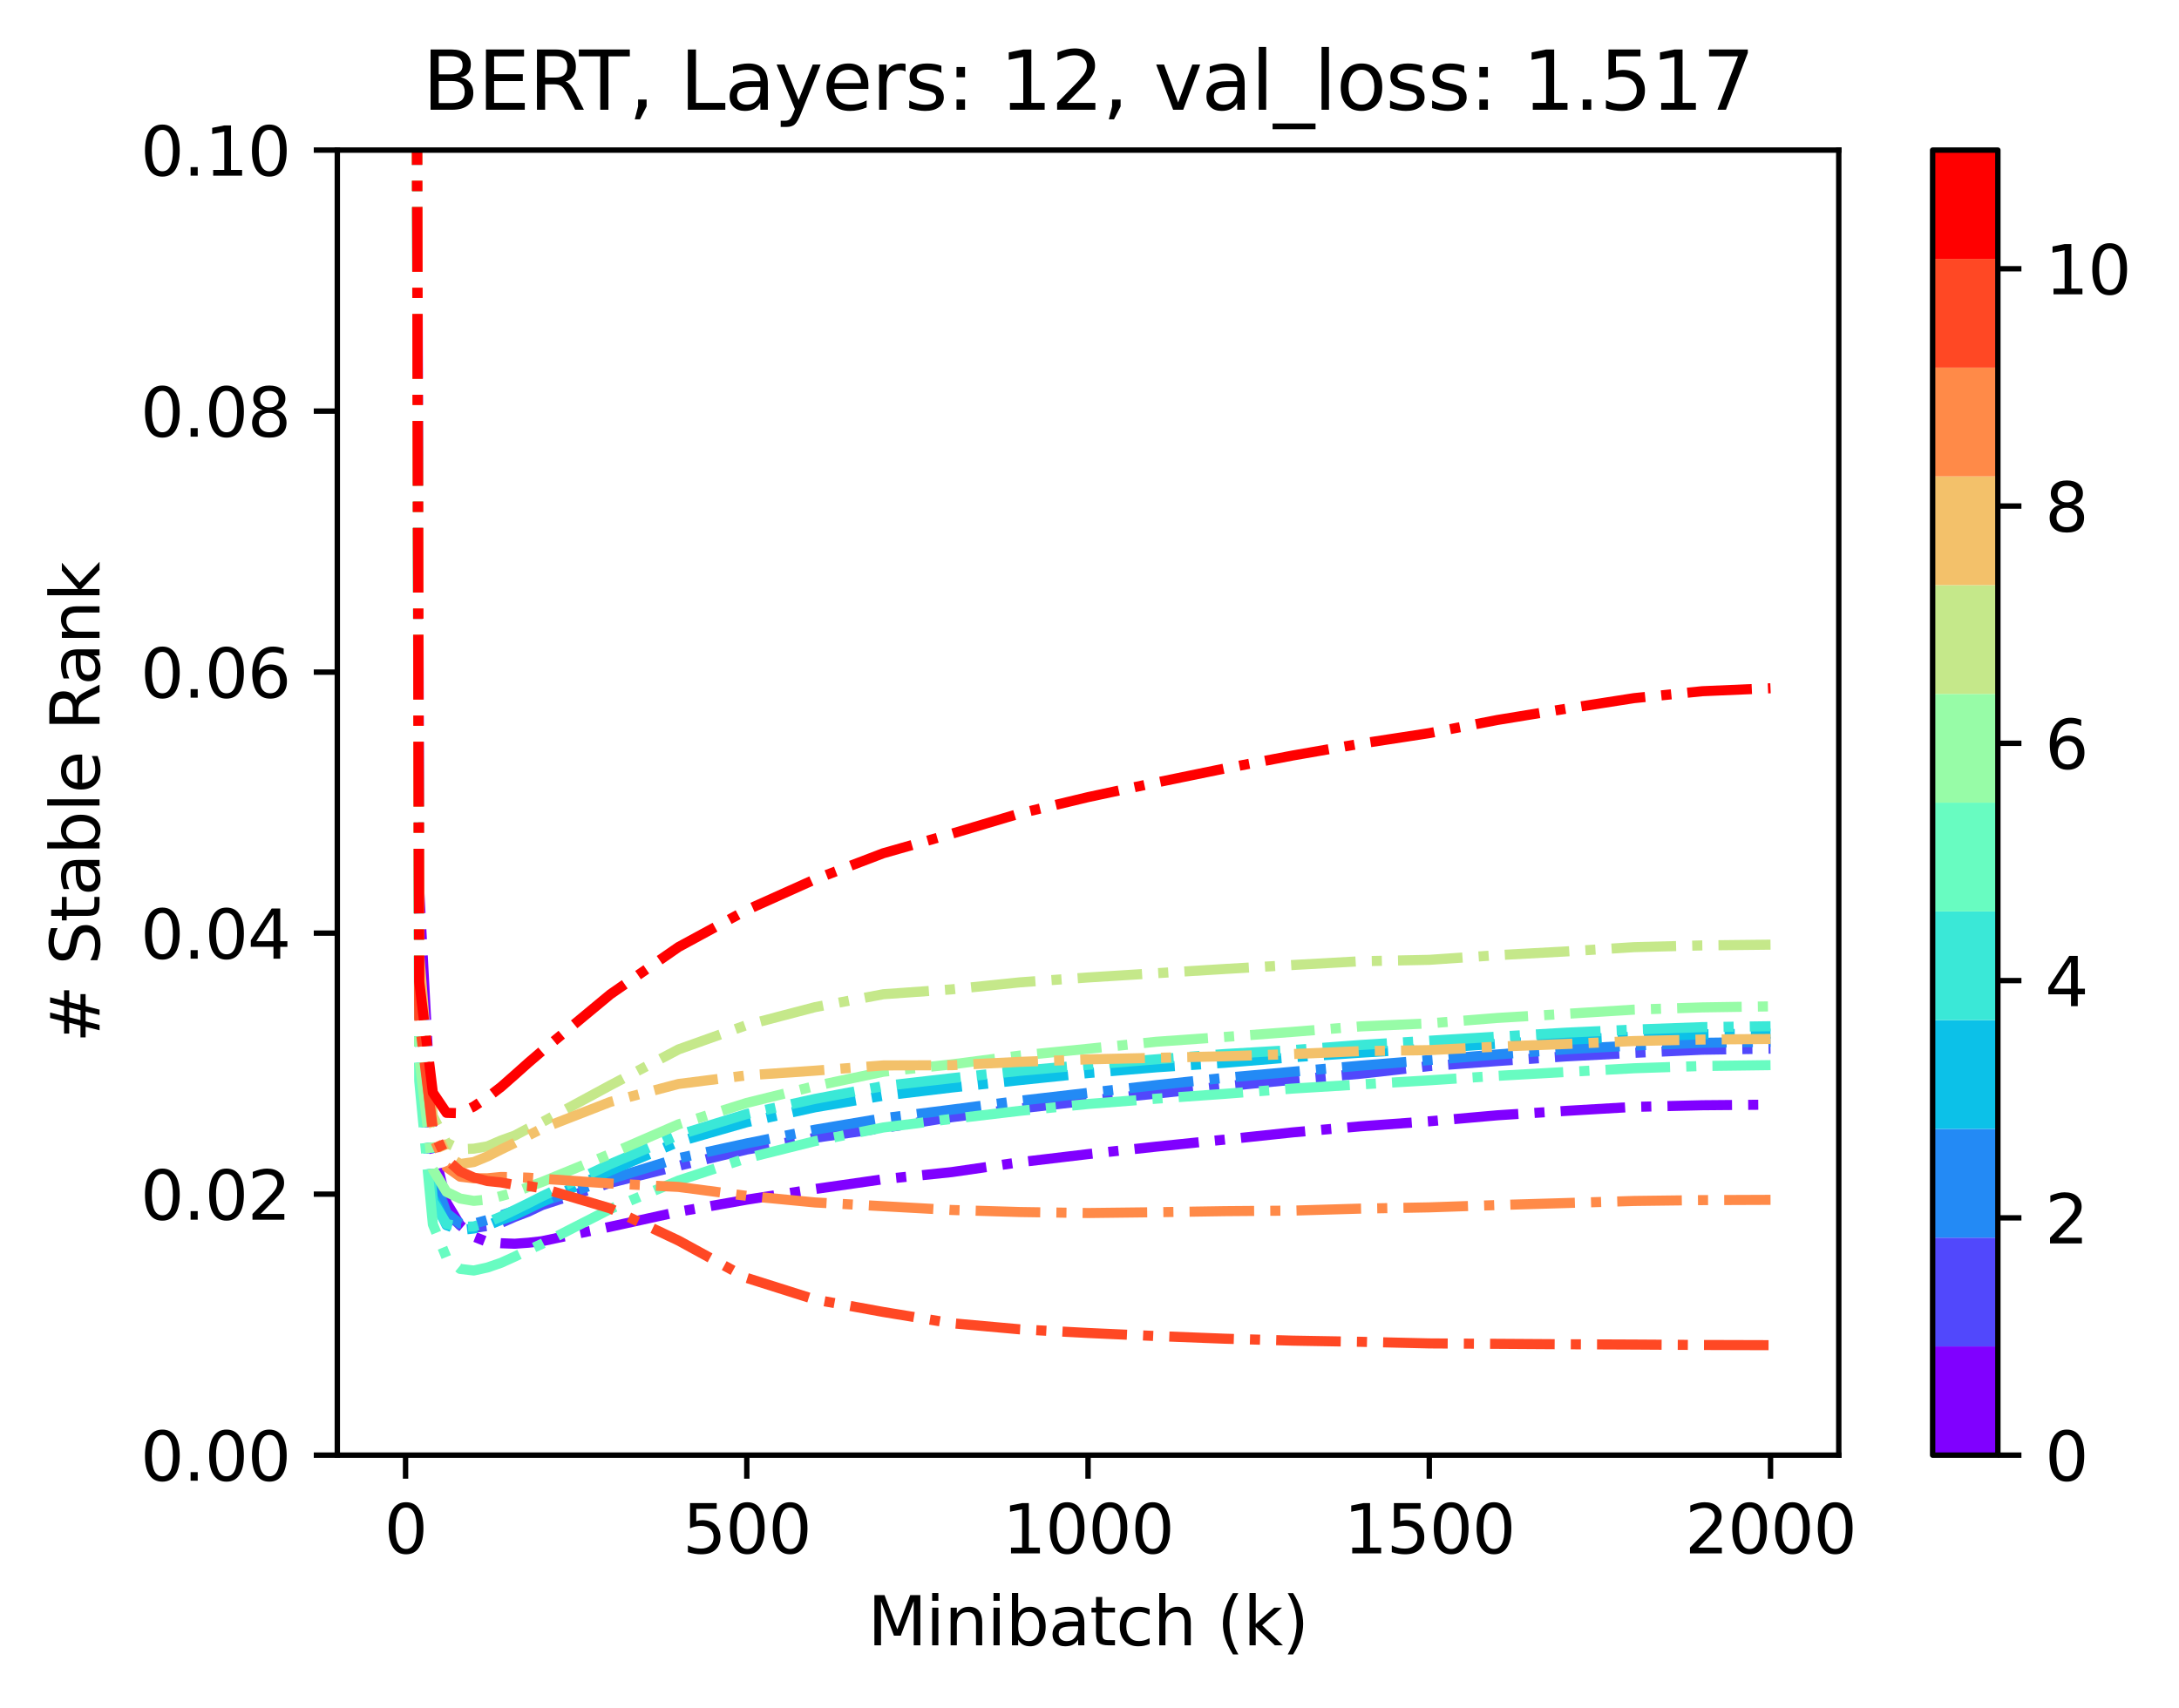 <?xml version="1.0" encoding="utf-8" standalone="no"?>
<!DOCTYPE svg PUBLIC "-//W3C//DTD SVG 1.1//EN"
  "http://www.w3.org/Graphics/SVG/1.1/DTD/svg11.dtd">
<svg height="253.914pt" version="1.1" viewBox="0 0 323.921 253.914" width="323.921pt" xmlns="http://www.w3.org/2000/svg" xmlns:xlink="http://www.w3.org/1999/xlink">
 <defs>
  <style type="text/css">*{stroke-linecap:butt;stroke-linejoin:round;}</style>
 </defs>
 <g id="figure_1">
  <g id="patch_1">
   <path d="M 0 253.914 
L 323.921 253.914 
L 323.921 0 
L 0 0 
z
" style="fill:#ffffff;"/>
  </g>
  <g id="axes_1">
   <g id="patch_2">
    <path d="M 50.144 216.358 
L 273.344 216.358 
L 273.344 22.318 
L 50.144 22.318 
z
" style="fill:#ffffff;"/>
   </g>
   <g id="matplotlib.axis_1">
    <g id="xtick_1">
     <g id="line2d_1">
      <defs>
       <path d="M 0 0 
L 0 3.5 
" id="mcfc3f56420" style="stroke:#000000;stroke-width:0.8;"/>
      </defs>
      <g>
       <use style="stroke:#000000;stroke-width:0.8;" x="60.289" xlink:href="#mcfc3f56420" y="216.358"/>
      </g>
     </g>
     <g id="text_1">
      <!-- 0 -->
      <g transform="translate(57.108 230.957)scale(0.1 -0.1)">
       <defs>
        <path d="M 2034 4250 
Q 1547 4250 1301 3770 
Q 1056 3291 1056 2328 
Q 1056 1369 1301 889 
Q 1547 409 2034 409 
Q 2525 409 2770 889 
Q 3016 1369 3016 2328 
Q 3016 3291 2770 3770 
Q 2525 4250 2034 4250 
z
M 2034 4750 
Q 2819 4750 3233 4129 
Q 3647 3509 3647 2328 
Q 3647 1150 3233 529 
Q 2819 -91 2034 -91 
Q 1250 -91 836 529 
Q 422 1150 422 2328 
Q 422 3509 836 4129 
Q 1250 4750 2034 4750 
z
" id="DejaVuSans-30" transform="scale(0.016)"/>
       </defs>
       <use xlink:href="#DejaVuSans-30"/>
      </g>
     </g>
    </g>
    <g id="xtick_2">
     <g id="line2d_2">
      <g>
       <use style="stroke:#000000;stroke-width:0.8;" x="111.016" xlink:href="#mcfc3f56420" y="216.358"/>
      </g>
     </g>
     <g id="text_2">
      <!-- 500 -->
      <g transform="translate(101.473 230.957)scale(0.1 -0.1)">
       <defs>
        <path d="M 691 4666 
L 3169 4666 
L 3169 4134 
L 1269 4134 
L 1269 2991 
Q 1406 3038 1543 3061 
Q 1681 3084 1819 3084 
Q 2600 3084 3056 2656 
Q 3513 2228 3513 1497 
Q 3513 744 3044 326 
Q 2575 -91 1722 -91 
Q 1428 -91 1123 -41 
Q 819 9 494 109 
L 494 744 
Q 775 591 1075 516 
Q 1375 441 1709 441 
Q 2250 441 2565 725 
Q 2881 1009 2881 1497 
Q 2881 1984 2565 2268 
Q 2250 2553 1709 2553 
Q 1456 2553 1204 2497 
Q 953 2441 691 2322 
L 691 4666 
z
" id="DejaVuSans-35" transform="scale(0.016)"/>
       </defs>
       <use xlink:href="#DejaVuSans-35"/>
       <use x="63.623" xlink:href="#DejaVuSans-30"/>
       <use x="127.246" xlink:href="#DejaVuSans-30"/>
      </g>
     </g>
    </g>
    <g id="xtick_3">
     <g id="line2d_3">
      <g>
       <use style="stroke:#000000;stroke-width:0.8;" x="161.744" xlink:href="#mcfc3f56420" y="216.358"/>
      </g>
     </g>
     <g id="text_3">
      <!-- 1000 -->
      <g transform="translate(149.019 230.957)scale(0.1 -0.1)">
       <defs>
        <path d="M 794 531 
L 1825 531 
L 1825 4091 
L 703 3866 
L 703 4441 
L 1819 4666 
L 2450 4666 
L 2450 531 
L 3481 531 
L 3481 0 
L 794 0 
L 794 531 
z
" id="DejaVuSans-31" transform="scale(0.016)"/>
       </defs>
       <use xlink:href="#DejaVuSans-31"/>
       <use x="63.623" xlink:href="#DejaVuSans-30"/>
       <use x="127.246" xlink:href="#DejaVuSans-30"/>
       <use x="190.869" xlink:href="#DejaVuSans-30"/>
      </g>
     </g>
    </g>
    <g id="xtick_4">
     <g id="line2d_4">
      <g>
       <use style="stroke:#000000;stroke-width:0.8;" x="212.471" xlink:href="#mcfc3f56420" y="216.358"/>
      </g>
     </g>
     <g id="text_4">
      <!-- 1500 -->
      <g transform="translate(199.746 230.957)scale(0.1 -0.1)">
       <use xlink:href="#DejaVuSans-31"/>
       <use x="63.623" xlink:href="#DejaVuSans-35"/>
       <use x="127.246" xlink:href="#DejaVuSans-30"/>
       <use x="190.869" xlink:href="#DejaVuSans-30"/>
      </g>
     </g>
    </g>
    <g id="xtick_5">
     <g id="line2d_5">
      <g>
       <use style="stroke:#000000;stroke-width:0.8;" x="263.198" xlink:href="#mcfc3f56420" y="216.358"/>
      </g>
     </g>
     <g id="text_5">
      <!-- 2000 -->
      <g transform="translate(250.473 230.957)scale(0.1 -0.1)">
       <defs>
        <path d="M 1228 531 
L 3431 531 
L 3431 0 
L 469 0 
L 469 531 
Q 828 903 1448 1529 
Q 2069 2156 2228 2338 
Q 2531 2678 2651 2914 
Q 2772 3150 2772 3378 
Q 2772 3750 2511 3984 
Q 2250 4219 1831 4219 
Q 1534 4219 1204 4116 
Q 875 4013 500 3803 
L 500 4441 
Q 881 4594 1212 4672 
Q 1544 4750 1819 4750 
Q 2544 4750 2975 4387 
Q 3406 4025 3406 3419 
Q 3406 3131 3298 2873 
Q 3191 2616 2906 2266 
Q 2828 2175 2409 1742 
Q 1991 1309 1228 531 
z
" id="DejaVuSans-32" transform="scale(0.016)"/>
       </defs>
       <use xlink:href="#DejaVuSans-32"/>
       <use x="63.623" xlink:href="#DejaVuSans-30"/>
       <use x="127.246" xlink:href="#DejaVuSans-30"/>
       <use x="190.869" xlink:href="#DejaVuSans-30"/>
      </g>
     </g>
    </g>
    <g id="text_6">
     <!-- Minibatch (k) -->
     <g transform="translate(128.98 244.635)scale(0.1 -0.1)">
      <defs>
       <path d="M 628 4666 
L 1569 4666 
L 2759 1491 
L 3956 4666 
L 4897 4666 
L 4897 0 
L 4281 0 
L 4281 4097 
L 3078 897 
L 2444 897 
L 1241 4097 
L 1241 0 
L 628 0 
L 628 4666 
z
" id="DejaVuSans-4d" transform="scale(0.016)"/>
       <path d="M 603 3500 
L 1178 3500 
L 1178 0 
L 603 0 
L 603 3500 
z
M 603 4863 
L 1178 4863 
L 1178 4134 
L 603 4134 
L 603 4863 
z
" id="DejaVuSans-69" transform="scale(0.016)"/>
       <path d="M 3513 2113 
L 3513 0 
L 2938 0 
L 2938 2094 
Q 2938 2591 2744 2837 
Q 2550 3084 2163 3084 
Q 1697 3084 1428 2787 
Q 1159 2491 1159 1978 
L 1159 0 
L 581 0 
L 581 3500 
L 1159 3500 
L 1159 2956 
Q 1366 3272 1645 3428 
Q 1925 3584 2291 3584 
Q 2894 3584 3203 3211 
Q 3513 2838 3513 2113 
z
" id="DejaVuSans-6e" transform="scale(0.016)"/>
       <path d="M 3116 1747 
Q 3116 2381 2855 2742 
Q 2594 3103 2138 3103 
Q 1681 3103 1420 2742 
Q 1159 2381 1159 1747 
Q 1159 1113 1420 752 
Q 1681 391 2138 391 
Q 2594 391 2855 752 
Q 3116 1113 3116 1747 
z
M 1159 2969 
Q 1341 3281 1617 3432 
Q 1894 3584 2278 3584 
Q 2916 3584 3314 3078 
Q 3713 2572 3713 1747 
Q 3713 922 3314 415 
Q 2916 -91 2278 -91 
Q 1894 -91 1617 61 
Q 1341 213 1159 525 
L 1159 0 
L 581 0 
L 581 4863 
L 1159 4863 
L 1159 2969 
z
" id="DejaVuSans-62" transform="scale(0.016)"/>
       <path d="M 2194 1759 
Q 1497 1759 1228 1600 
Q 959 1441 959 1056 
Q 959 750 1161 570 
Q 1363 391 1709 391 
Q 2188 391 2477 730 
Q 2766 1069 2766 1631 
L 2766 1759 
L 2194 1759 
z
M 3341 1997 
L 3341 0 
L 2766 0 
L 2766 531 
Q 2569 213 2275 61 
Q 1981 -91 1556 -91 
Q 1019 -91 701 211 
Q 384 513 384 1019 
Q 384 1609 779 1909 
Q 1175 2209 1959 2209 
L 2766 2209 
L 2766 2266 
Q 2766 2663 2505 2880 
Q 2244 3097 1772 3097 
Q 1472 3097 1187 3025 
Q 903 2953 641 2809 
L 641 3341 
Q 956 3463 1253 3523 
Q 1550 3584 1831 3584 
Q 2591 3584 2966 3190 
Q 3341 2797 3341 1997 
z
" id="DejaVuSans-61" transform="scale(0.016)"/>
       <path d="M 1172 4494 
L 1172 3500 
L 2356 3500 
L 2356 3053 
L 1172 3053 
L 1172 1153 
Q 1172 725 1289 603 
Q 1406 481 1766 481 
L 2356 481 
L 2356 0 
L 1766 0 
Q 1100 0 847 248 
Q 594 497 594 1153 
L 594 3053 
L 172 3053 
L 172 3500 
L 594 3500 
L 594 4494 
L 1172 4494 
z
" id="DejaVuSans-74" transform="scale(0.016)"/>
       <path d="M 3122 3366 
L 3122 2828 
Q 2878 2963 2633 3030 
Q 2388 3097 2138 3097 
Q 1578 3097 1268 2742 
Q 959 2388 959 1747 
Q 959 1106 1268 751 
Q 1578 397 2138 397 
Q 2388 397 2633 464 
Q 2878 531 3122 666 
L 3122 134 
Q 2881 22 2623 -34 
Q 2366 -91 2075 -91 
Q 1284 -91 818 406 
Q 353 903 353 1747 
Q 353 2603 823 3093 
Q 1294 3584 2113 3584 
Q 2378 3584 2631 3529 
Q 2884 3475 3122 3366 
z
" id="DejaVuSans-63" transform="scale(0.016)"/>
       <path d="M 3513 2113 
L 3513 0 
L 2938 0 
L 2938 2094 
Q 2938 2591 2744 2837 
Q 2550 3084 2163 3084 
Q 1697 3084 1428 2787 
Q 1159 2491 1159 1978 
L 1159 0 
L 581 0 
L 581 4863 
L 1159 4863 
L 1159 2956 
Q 1366 3272 1645 3428 
Q 1925 3584 2291 3584 
Q 2894 3584 3203 3211 
Q 3513 2838 3513 2113 
z
" id="DejaVuSans-68" transform="scale(0.016)"/>
       <path id="DejaVuSans-20" transform="scale(0.016)"/>
       <path d="M 1984 4856 
Q 1566 4138 1362 3434 
Q 1159 2731 1159 2009 
Q 1159 1288 1364 580 
Q 1569 -128 1984 -844 
L 1484 -844 
Q 1016 -109 783 600 
Q 550 1309 550 2009 
Q 550 2706 781 3412 
Q 1013 4119 1484 4856 
L 1984 4856 
z
" id="DejaVuSans-28" transform="scale(0.016)"/>
       <path d="M 581 4863 
L 1159 4863 
L 1159 1991 
L 2875 3500 
L 3609 3500 
L 1753 1863 
L 3688 0 
L 2938 0 
L 1159 1709 
L 1159 0 
L 581 0 
L 581 4863 
z
" id="DejaVuSans-6b" transform="scale(0.016)"/>
       <path d="M 513 4856 
L 1013 4856 
Q 1481 4119 1714 3412 
Q 1947 2706 1947 2009 
Q 1947 1309 1714 600 
Q 1481 -109 1013 -844 
L 513 -844 
Q 928 -128 1133 580 
Q 1338 1288 1338 2009 
Q 1338 2731 1133 3434 
Q 928 4138 513 4856 
z
" id="DejaVuSans-29" transform="scale(0.016)"/>
      </defs>
      <use xlink:href="#DejaVuSans-4d"/>
      <use x="86.279" xlink:href="#DejaVuSans-69"/>
      <use x="114.062" xlink:href="#DejaVuSans-6e"/>
      <use x="177.441" xlink:href="#DejaVuSans-69"/>
      <use x="205.225" xlink:href="#DejaVuSans-62"/>
      <use x="268.701" xlink:href="#DejaVuSans-61"/>
      <use x="329.98" xlink:href="#DejaVuSans-74"/>
      <use x="369.189" xlink:href="#DejaVuSans-63"/>
      <use x="424.17" xlink:href="#DejaVuSans-68"/>
      <use x="487.549" xlink:href="#DejaVuSans-20"/>
      <use x="519.336" xlink:href="#DejaVuSans-28"/>
      <use x="558.35" xlink:href="#DejaVuSans-6b"/>
      <use x="616.26" xlink:href="#DejaVuSans-29"/>
     </g>
    </g>
   </g>
   <g id="matplotlib.axis_2">
    <g id="ytick_1">
     <g id="line2d_6">
      <defs>
       <path d="M 0 0 
L -3.5 0 
" id="m47eacc3396" style="stroke:#000000;stroke-width:0.8;"/>
      </defs>
      <g>
       <use style="stroke:#000000;stroke-width:0.8;" x="50.144" xlink:href="#m47eacc3396" y="216.358"/>
      </g>
     </g>
     <g id="text_7">
      <!-- 0.00 -->
      <g transform="translate(20.878 220.157)scale(0.1 -0.1)">
       <defs>
        <path d="M 684 794 
L 1344 794 
L 1344 0 
L 684 0 
L 684 794 
z
" id="DejaVuSans-2e" transform="scale(0.016)"/>
       </defs>
       <use xlink:href="#DejaVuSans-30"/>
       <use x="63.623" xlink:href="#DejaVuSans-2e"/>
       <use x="95.41" xlink:href="#DejaVuSans-30"/>
       <use x="159.033" xlink:href="#DejaVuSans-30"/>
      </g>
     </g>
    </g>
    <g id="ytick_2">
     <g id="line2d_7">
      <g>
       <use style="stroke:#000000;stroke-width:0.8;" x="50.144" xlink:href="#m47eacc3396" y="177.55"/>
      </g>
     </g>
     <g id="text_8">
      <!-- 0.02 -->
      <g transform="translate(20.878 181.349)scale(0.1 -0.1)">
       <use xlink:href="#DejaVuSans-30"/>
       <use x="63.623" xlink:href="#DejaVuSans-2e"/>
       <use x="95.41" xlink:href="#DejaVuSans-30"/>
       <use x="159.033" xlink:href="#DejaVuSans-32"/>
      </g>
     </g>
    </g>
    <g id="ytick_3">
     <g id="line2d_8">
      <g>
       <use style="stroke:#000000;stroke-width:0.8;" x="50.144" xlink:href="#m47eacc3396" y="138.742"/>
      </g>
     </g>
     <g id="text_9">
      <!-- 0.04 -->
      <g transform="translate(20.878 142.541)scale(0.1 -0.1)">
       <defs>
        <path d="M 2419 4116 
L 825 1625 
L 2419 1625 
L 2419 4116 
z
M 2253 4666 
L 3047 4666 
L 3047 1625 
L 3713 1625 
L 3713 1100 
L 3047 1100 
L 3047 0 
L 2419 0 
L 2419 1100 
L 313 1100 
L 313 1709 
L 2253 4666 
z
" id="DejaVuSans-34" transform="scale(0.016)"/>
       </defs>
       <use xlink:href="#DejaVuSans-30"/>
       <use x="63.623" xlink:href="#DejaVuSans-2e"/>
       <use x="95.41" xlink:href="#DejaVuSans-30"/>
       <use x="159.033" xlink:href="#DejaVuSans-34"/>
      </g>
     </g>
    </g>
    <g id="ytick_4">
     <g id="line2d_9">
      <g>
       <use style="stroke:#000000;stroke-width:0.8;" x="50.144" xlink:href="#m47eacc3396" y="99.934"/>
      </g>
     </g>
     <g id="text_10">
      <!-- 0.06 -->
      <g transform="translate(20.878 103.733)scale(0.1 -0.1)">
       <defs>
        <path d="M 2113 2584 
Q 1688 2584 1439 2293 
Q 1191 2003 1191 1497 
Q 1191 994 1439 701 
Q 1688 409 2113 409 
Q 2538 409 2786 701 
Q 3034 994 3034 1497 
Q 3034 2003 2786 2293 
Q 2538 2584 2113 2584 
z
M 3366 4563 
L 3366 3988 
Q 3128 4100 2886 4159 
Q 2644 4219 2406 4219 
Q 1781 4219 1451 3797 
Q 1122 3375 1075 2522 
Q 1259 2794 1537 2939 
Q 1816 3084 2150 3084 
Q 2853 3084 3261 2657 
Q 3669 2231 3669 1497 
Q 3669 778 3244 343 
Q 2819 -91 2113 -91 
Q 1303 -91 875 529 
Q 447 1150 447 2328 
Q 447 3434 972 4092 
Q 1497 4750 2381 4750 
Q 2619 4750 2861 4703 
Q 3103 4656 3366 4563 
z
" id="DejaVuSans-36" transform="scale(0.016)"/>
       </defs>
       <use xlink:href="#DejaVuSans-30"/>
       <use x="63.623" xlink:href="#DejaVuSans-2e"/>
       <use x="95.41" xlink:href="#DejaVuSans-30"/>
       <use x="159.033" xlink:href="#DejaVuSans-36"/>
      </g>
     </g>
    </g>
    <g id="ytick_5">
     <g id="line2d_10">
      <g>
       <use style="stroke:#000000;stroke-width:0.8;" x="50.144" xlink:href="#m47eacc3396" y="61.126"/>
      </g>
     </g>
     <g id="text_11">
      <!-- 0.08 -->
      <g transform="translate(20.878 64.925)scale(0.1 -0.1)">
       <defs>
        <path d="M 2034 2216 
Q 1584 2216 1326 1975 
Q 1069 1734 1069 1313 
Q 1069 891 1326 650 
Q 1584 409 2034 409 
Q 2484 409 2743 651 
Q 3003 894 3003 1313 
Q 3003 1734 2745 1975 
Q 2488 2216 2034 2216 
z
M 1403 2484 
Q 997 2584 770 2862 
Q 544 3141 544 3541 
Q 544 4100 942 4425 
Q 1341 4750 2034 4750 
Q 2731 4750 3128 4425 
Q 3525 4100 3525 3541 
Q 3525 3141 3298 2862 
Q 3072 2584 2669 2484 
Q 3125 2378 3379 2068 
Q 3634 1759 3634 1313 
Q 3634 634 3220 271 
Q 2806 -91 2034 -91 
Q 1263 -91 848 271 
Q 434 634 434 1313 
Q 434 1759 690 2068 
Q 947 2378 1403 2484 
z
M 1172 3481 
Q 1172 3119 1398 2916 
Q 1625 2713 2034 2713 
Q 2441 2713 2670 2916 
Q 2900 3119 2900 3481 
Q 2900 3844 2670 4047 
Q 2441 4250 2034 4250 
Q 1625 4250 1398 4047 
Q 1172 3844 1172 3481 
z
" id="DejaVuSans-38" transform="scale(0.016)"/>
       </defs>
       <use xlink:href="#DejaVuSans-30"/>
       <use x="63.623" xlink:href="#DejaVuSans-2e"/>
       <use x="95.41" xlink:href="#DejaVuSans-30"/>
       <use x="159.033" xlink:href="#DejaVuSans-38"/>
      </g>
     </g>
    </g>
    <g id="ytick_6">
     <g id="line2d_11">
      <g>
       <use style="stroke:#000000;stroke-width:0.8;" x="50.144" xlink:href="#m47eacc3396" y="22.318"/>
      </g>
     </g>
     <g id="text_12">
      <!-- 0.10 -->
      <g transform="translate(20.878 26.117)scale(0.1 -0.1)">
       <use xlink:href="#DejaVuSans-30"/>
       <use x="63.623" xlink:href="#DejaVuSans-2e"/>
       <use x="95.41" xlink:href="#DejaVuSans-31"/>
       <use x="159.033" xlink:href="#DejaVuSans-30"/>
      </g>
     </g>
    </g>
    <g id="text_13">
     <!-- # Stable Rank -->
     <g transform="translate(14.798 155.034)rotate(-90)scale(0.1 -0.1)">
      <defs>
       <path d="M 3272 2816 
L 2363 2816 
L 2100 1772 
L 3016 1772 
L 3272 2816 
z
M 2803 4594 
L 2478 3297 
L 3391 3297 
L 3719 4594 
L 4219 4594 
L 3897 3297 
L 4872 3297 
L 4872 2816 
L 3775 2816 
L 3519 1772 
L 4513 1772 
L 4513 1294 
L 3397 1294 
L 3072 0 
L 2572 0 
L 2894 1294 
L 1978 1294 
L 1656 0 
L 1153 0 
L 1478 1294 
L 494 1294 
L 494 1772 
L 1594 1772 
L 1856 2816 
L 850 2816 
L 850 3297 
L 1978 3297 
L 2297 4594 
L 2803 4594 
z
" id="DejaVuSans-23" transform="scale(0.016)"/>
       <path d="M 3425 4513 
L 3425 3897 
Q 3066 4069 2747 4153 
Q 2428 4238 2131 4238 
Q 1616 4238 1336 4038 
Q 1056 3838 1056 3469 
Q 1056 3159 1242 3001 
Q 1428 2844 1947 2747 
L 2328 2669 
Q 3034 2534 3370 2195 
Q 3706 1856 3706 1288 
Q 3706 609 3251 259 
Q 2797 -91 1919 -91 
Q 1588 -91 1214 -16 
Q 841 59 441 206 
L 441 856 
Q 825 641 1194 531 
Q 1563 422 1919 422 
Q 2459 422 2753 634 
Q 3047 847 3047 1241 
Q 3047 1584 2836 1778 
Q 2625 1972 2144 2069 
L 1759 2144 
Q 1053 2284 737 2584 
Q 422 2884 422 3419 
Q 422 4038 858 4394 
Q 1294 4750 2059 4750 
Q 2388 4750 2728 4690 
Q 3069 4631 3425 4513 
z
" id="DejaVuSans-53" transform="scale(0.016)"/>
       <path d="M 603 4863 
L 1178 4863 
L 1178 0 
L 603 0 
L 603 4863 
z
" id="DejaVuSans-6c" transform="scale(0.016)"/>
       <path d="M 3597 1894 
L 3597 1613 
L 953 1613 
Q 991 1019 1311 708 
Q 1631 397 2203 397 
Q 2534 397 2845 478 
Q 3156 559 3463 722 
L 3463 178 
Q 3153 47 2828 -22 
Q 2503 -91 2169 -91 
Q 1331 -91 842 396 
Q 353 884 353 1716 
Q 353 2575 817 3079 
Q 1281 3584 2069 3584 
Q 2775 3584 3186 3129 
Q 3597 2675 3597 1894 
z
M 3022 2063 
Q 3016 2534 2758 2815 
Q 2500 3097 2075 3097 
Q 1594 3097 1305 2825 
Q 1016 2553 972 2059 
L 3022 2063 
z
" id="DejaVuSans-65" transform="scale(0.016)"/>
       <path d="M 2841 2188 
Q 3044 2119 3236 1894 
Q 3428 1669 3622 1275 
L 4263 0 
L 3584 0 
L 2988 1197 
Q 2756 1666 2539 1819 
Q 2322 1972 1947 1972 
L 1259 1972 
L 1259 0 
L 628 0 
L 628 4666 
L 2053 4666 
Q 2853 4666 3247 4331 
Q 3641 3997 3641 3322 
Q 3641 2881 3436 2590 
Q 3231 2300 2841 2188 
z
M 1259 4147 
L 1259 2491 
L 2053 2491 
Q 2509 2491 2742 2702 
Q 2975 2913 2975 3322 
Q 2975 3731 2742 3939 
Q 2509 4147 2053 4147 
L 1259 4147 
z
" id="DejaVuSans-52" transform="scale(0.016)"/>
      </defs>
      <use xlink:href="#DejaVuSans-23"/>
      <use x="83.789" xlink:href="#DejaVuSans-20"/>
      <use x="115.576" xlink:href="#DejaVuSans-53"/>
      <use x="179.053" xlink:href="#DejaVuSans-74"/>
      <use x="218.262" xlink:href="#DejaVuSans-61"/>
      <use x="279.541" xlink:href="#DejaVuSans-62"/>
      <use x="343.018" xlink:href="#DejaVuSans-6c"/>
      <use x="370.801" xlink:href="#DejaVuSans-65"/>
      <use x="432.324" xlink:href="#DejaVuSans-20"/>
      <use x="464.111" xlink:href="#DejaVuSans-52"/>
      <use x="531.344" xlink:href="#DejaVuSans-61"/>
      <use x="592.623" xlink:href="#DejaVuSans-6e"/>
      <use x="656.002" xlink:href="#DejaVuSans-6b"/>
     </g>
    </g>
   </g>
   <g id="line2d_12">
    <path clip-path="url(#p1894a170f9)" d="M 61.974 -1 
L 62.318 132.238 
L 64.347 170.432 
L 66.376 178.802 
L 68.406 182.171 
L 70.435 183.86 
L 72.464 184.667 
L 74.493 184.85 
L 76.522 184.926 
L 78.551 184.775 
L 80.58 184.544 
L 90.726 182.397 
L 100.871 180.167 
L 111.016 178.372 
L 121.162 176.789 
L 131.307 175.33 
L 141.453 174.278 
L 151.598 172.808 
L 161.744 171.599 
L 171.889 170.487 
L 182.035 169.444 
L 192.18 168.366 
L 202.326 167.462 
L 212.471 166.721 
L 222.616 165.825 
L 232.762 165.173 
L 242.907 164.576 
L 253.053 164.333 
L 263.198 164.246 
" style="fill:none;stroke:#8000ff;stroke-dasharray:9.6,2.4,1.5,2.4;stroke-dashoffset:0;stroke-width:1.5;"/>
   </g>
   <g id="line2d_13">
    <path clip-path="url(#p1894a170f9)" d="M 61.955 -1 
L 62.318 142.168 
L 64.347 173.994 
L 66.376 180.31 
L 68.406 182.177 
L 70.435 182.574 
L 72.464 182.286 
L 74.493 181.818 
L 76.522 180.928 
L 78.551 180.152 
L 80.58 179.184 
L 90.726 175.866 
L 100.871 173.34 
L 111.016 170.917 
L 121.162 169.177 
L 131.307 167.715 
L 141.453 166.111 
L 151.598 164.817 
L 161.744 163.646 
L 171.889 162.602 
L 182.035 161.516 
L 192.18 160.546 
L 202.326 159.638 
L 212.471 158.512 
L 222.616 157.76 
L 232.762 157.073 
L 242.907 156.543 
L 253.053 156.079 
L 263.198 155.923 
" style="fill:none;stroke:#5148fc;stroke-dasharray:9.6,2.4,1.5,2.4;stroke-dashoffset:0;stroke-width:1.5;"/>
   </g>
   <g id="line2d_14">
    <path clip-path="url(#p1894a170f9)" d="M 61.944 -1 
L 62.318 146.832 
L 64.347 175.043 
L 66.376 180.385 
L 68.406 181.913 
L 70.435 181.952 
L 72.464 181.383 
L 74.493 180.716 
L 76.522 180.008 
L 78.551 179.345 
L 80.58 178.678 
L 90.726 175.314 
L 100.871 172.206 
L 111.016 170.005 
L 121.162 167.969 
L 131.307 166.264 
L 141.453 164.99 
L 151.598 163.667 
L 161.744 162.495 
L 171.889 161.34 
L 182.035 160.263 
L 192.18 159.349 
L 202.326 158.44 
L 212.471 157.619 
L 222.616 156.78 
L 232.762 156.013 
L 242.907 155.451 
L 253.053 155.053 
L 263.198 154.912 
" style="fill:none;stroke:#238af5;stroke-dasharray:9.6,2.4,1.5,2.4;stroke-dashoffset:0;stroke-width:1.5;"/>
   </g>
   <g id="line2d_15">
    <path clip-path="url(#p1894a170f9)" d="M 61.932 -1 
L 62.318 154.448 
L 64.347 178.014 
L 66.376 182.164 
L 68.406 182.887 
L 70.435 182.66 
L 72.464 182.218 
L 74.493 181.373 
L 76.522 180.651 
L 78.551 179.681 
L 80.58 178.699 
L 90.726 174.039 
L 100.871 169.77 
L 111.016 166.858 
L 121.162 164.639 
L 131.307 162.917 
L 141.453 161.702 
L 151.598 160.6 
L 161.744 159.548 
L 171.889 158.693 
L 182.035 158.023 
L 192.18 157.195 
L 202.326 156.515 
L 212.471 155.895 
L 222.616 155.184 
L 232.762 154.601 
L 242.907 154.14 
L 253.053 153.786 
L 263.198 153.684 
" style="fill:none;stroke:#0cc1e8;stroke-dasharray:9.6,2.4,1.5,2.4;stroke-dashoffset:0;stroke-width:1.5;"/>
   </g>
   <g id="line2d_16">
    <path clip-path="url(#p1894a170f9)" d="M 61.92 -1 
L 62.318 157.987 
L 64.347 178.612 
L 66.376 181.986 
L 68.406 182.414 
L 70.435 182.355 
L 72.464 181.74 
L 74.493 180.88 
L 76.522 179.901 
L 78.551 178.908 
L 80.58 177.872 
L 90.726 173.082 
L 100.871 168.753 
L 111.016 165.632 
L 121.162 163.392 
L 131.307 161.484 
L 141.453 160.314 
L 151.598 159.22 
L 161.744 158.32 
L 171.889 157.505 
L 182.035 156.723 
L 192.18 156.128 
L 202.326 155.369 
L 212.471 154.742 
L 222.616 154.134 
L 232.762 153.545 
L 242.907 153.083 
L 253.053 152.718 
L 263.198 152.584 
" style="fill:none;stroke:#3ae8d7;stroke-dasharray:9.6,2.4,1.5,2.4;stroke-dashoffset:0;stroke-width:1.5;"/>
   </g>
   <g id="line2d_17">
    <path clip-path="url(#p1894a170f9)" d="M 61.913 -1 
L 62.318 160.669 
L 64.347 182.047 
L 66.376 186.991 
L 68.406 188.669 
L 70.435 188.906 
L 72.464 188.458 
L 74.493 187.758 
L 76.522 186.837 
L 78.551 185.858 
L 80.58 184.94 
L 90.726 179.753 
L 100.871 175.531 
L 111.016 172.199 
L 121.162 169.667 
L 131.307 167.641 
L 141.453 166.365 
L 151.598 165.167 
L 161.744 164.145 
L 171.889 163.358 
L 182.035 162.64 
L 192.18 161.854 
L 202.326 161.232 
L 212.471 160.629 
L 222.616 159.959 
L 232.762 159.39 
L 242.907 158.834 
L 253.053 158.498 
L 263.198 158.369 
" style="fill:none;stroke:#68fcc1;stroke-dasharray:9.6,2.4,1.5,2.4;stroke-dashoffset:0;stroke-width:1.5;"/>
   </g>
   <g id="line2d_18">
    <path clip-path="url(#p1894a170f9)" d="M 61.919 -1 
L 62.318 157.289 
L 64.347 173.869 
L 66.376 177.213 
L 68.406 178.207 
L 70.435 178.554 
L 72.464 178.35 
L 74.493 177.835 
L 76.522 177.262 
L 78.551 176.483 
L 80.58 175.735 
L 90.726 171.576 
L 100.871 167.17 
L 111.016 163.984 
L 121.162 161.478 
L 131.307 159.353 
L 141.453 158.261 
L 151.598 156.95 
L 161.744 155.939 
L 171.889 154.895 
L 182.035 154.181 
L 192.18 153.424 
L 202.326 152.608 
L 212.471 152.161 
L 222.616 151.353 
L 232.762 150.747 
L 242.907 150.118 
L 253.053 149.784 
L 263.198 149.632 
" style="fill:none;stroke:#97fca7;stroke-dasharray:9.6,2.4,1.5,2.4;stroke-dashoffset:0;stroke-width:1.5;"/>
   </g>
   <g id="line2d_19">
    <path clip-path="url(#p1894a170f9)" d="M 61.945 -1 
L 62.318 145.665 
L 64.347 165.921 
L 66.376 169.917 
L 68.406 170.866 
L 70.435 170.792 
L 72.464 170.442 
L 74.493 169.565 
L 76.522 168.839 
L 78.551 167.76 
L 80.58 166.861 
L 90.726 161.368 
L 100.871 156.028 
L 111.016 152.405 
L 121.162 149.747 
L 131.307 147.827 
L 141.453 147.105 
L 151.598 146.061 
L 161.744 145.336 
L 171.889 144.702 
L 182.035 144.076 
L 192.18 143.481 
L 202.326 142.92 
L 212.471 142.713 
L 222.616 142.018 
L 232.762 141.469 
L 242.907 140.828 
L 253.053 140.568 
L 263.198 140.457 
" style="fill:none;stroke:#c5e88a;stroke-dasharray:9.6,2.4,1.5,2.4;stroke-dashoffset:0;stroke-width:1.5;"/>
   </g>
   <g id="line2d_20">
    <path clip-path="url(#p1894a170f9)" d="M 61.953 -1 
L 62.318 141.856 
L 64.347 167.039 
L 66.376 171.783 
L 68.406 173.069 
L 70.435 172.778 
L 72.464 171.938 
L 74.493 170.909 
L 76.522 169.926 
L 78.551 168.826 
L 80.58 167.79 
L 90.726 163.835 
L 100.871 161.167 
L 111.016 159.89 
L 121.162 159.192 
L 131.307 158.412 
L 141.453 158.38 
L 151.598 157.883 
L 161.744 157.509 
L 171.889 157.282 
L 182.035 157.052 
L 192.18 156.723 
L 202.326 156.283 
L 212.471 156.138 
L 222.616 155.618 
L 232.762 155.227 
L 242.907 154.787 
L 253.053 154.565 
L 263.198 154.476 
" style="fill:none;stroke:#f3c16a;stroke-dasharray:9.6,2.4,1.5,2.4;stroke-dashoffset:0;stroke-width:1.5;"/>
   </g>
   <g id="line2d_21">
    <path clip-path="url(#p1894a170f9)" d="M 61.934 -1 
L 62.318 149.108 
L 64.347 168.891 
L 66.376 173.508 
L 68.406 174.955 
L 70.435 175.19 
L 72.464 175.191 
L 74.493 174.998 
L 76.522 175.029 
L 78.551 175.105 
L 80.58 175.26 
L 90.726 175.97 
L 100.871 176.477 
L 111.016 177.811 
L 121.162 178.787 
L 131.307 179.346 
L 141.453 179.905 
L 151.598 180.209 
L 161.744 180.359 
L 171.889 180.238 
L 182.035 180.081 
L 192.18 180 
L 202.326 179.701 
L 212.471 179.517 
L 222.616 179.174 
L 232.762 178.875 
L 242.907 178.564 
L 253.053 178.439 
L 263.198 178.398 
" style="fill:none;stroke:#ff8a48;stroke-dasharray:9.6,2.4,1.5,2.4;stroke-dashoffset:0;stroke-width:1.5;"/>
   </g>
   <g id="line2d_22">
    <path clip-path="url(#p1894a170f9)" d="M 61.933 -1 
L 62.318 151.418 
L 64.347 167.901 
L 66.376 172.373 
L 68.406 174.183 
L 70.435 175.082 
L 72.464 175.602 
L 74.493 175.812 
L 76.522 176.175 
L 78.551 176.345 
L 80.58 176.667 
L 90.726 179.674 
L 100.871 184.461 
L 111.016 190.01 
L 121.162 193.224 
L 131.307 195.071 
L 141.453 196.74 
L 151.598 197.651 
L 161.744 198.193 
L 171.889 198.651 
L 182.035 199.044 
L 192.18 199.333 
L 202.326 199.506 
L 212.471 199.745 
L 222.616 199.807 
L 232.762 199.872 
L 242.907 199.915 
L 253.053 199.978 
L 263.198 200.008 
" style="fill:none;stroke:#ff4824;stroke-dasharray:9.6,2.4,1.5,2.4;stroke-dashoffset:0;stroke-width:1.5;"/>
   </g>
   <g id="line2d_23">
    <path clip-path="url(#p1894a170f9)" d="M 61.946 -1 
L 62.318 145.916 
L 64.347 162.455 
L 66.376 165.462 
L 68.406 165.521 
L 70.435 164.518 
L 72.464 163.167 
L 74.493 161.605 
L 76.522 159.818 
L 78.551 158.005 
L 80.58 156.265 
L 90.726 147.843 
L 100.871 140.806 
L 111.016 135.297 
L 121.162 130.739 
L 131.307 126.864 
L 141.453 123.974 
L 151.598 120.95 
L 161.744 118.521 
L 171.889 116.351 
L 182.035 114.269 
L 192.18 112.332 
L 202.326 110.562 
L 212.471 109.007 
L 222.616 107.047 
L 232.762 105.383 
L 242.907 103.803 
L 253.053 102.772 
L 263.198 102.334 
" style="fill:none;stroke:#ff0000;stroke-dasharray:9.6,2.4,1.5,2.4;stroke-dashoffset:0;stroke-width:1.5;"/>
   </g>
   <g id="patch_3">
    <path d="M 50.144 216.358 
L 50.144 22.318 
" style="fill:none;stroke:#000000;stroke-linecap:square;stroke-linejoin:miter;stroke-width:0.8;"/>
   </g>
   <g id="patch_4">
    <path d="M 273.344 216.358 
L 273.344 22.318 
" style="fill:none;stroke:#000000;stroke-linecap:square;stroke-linejoin:miter;stroke-width:0.8;"/>
   </g>
   <g id="patch_5">
    <path d="M 50.144 216.358 
L 273.344 216.358 
" style="fill:none;stroke:#000000;stroke-linecap:square;stroke-linejoin:miter;stroke-width:0.8;"/>
   </g>
   <g id="patch_6">
    <path d="M 50.144 22.318 
L 273.344 22.318 
" style="fill:none;stroke:#000000;stroke-linecap:square;stroke-linejoin:miter;stroke-width:0.8;"/>
   </g>
   <g id="text_14">
    <!-- BERT, Layers: 12, val_loss: 1.517 -->
    <g transform="translate(62.802 16.318)scale(0.12 -0.12)">
     <defs>
      <path d="M 1259 2228 
L 1259 519 
L 2272 519 
Q 2781 519 3026 730 
Q 3272 941 3272 1375 
Q 3272 1813 3026 2020 
Q 2781 2228 2272 2228 
L 1259 2228 
z
M 1259 4147 
L 1259 2741 
L 2194 2741 
Q 2656 2741 2882 2914 
Q 3109 3088 3109 3444 
Q 3109 3797 2882 3972 
Q 2656 4147 2194 4147 
L 1259 4147 
z
M 628 4666 
L 2241 4666 
Q 2963 4666 3353 4366 
Q 3744 4066 3744 3513 
Q 3744 3084 3544 2831 
Q 3344 2578 2956 2516 
Q 3422 2416 3680 2098 
Q 3938 1781 3938 1306 
Q 3938 681 3513 340 
Q 3088 0 2303 0 
L 628 0 
L 628 4666 
z
" id="DejaVuSans-42" transform="scale(0.016)"/>
      <path d="M 628 4666 
L 3578 4666 
L 3578 4134 
L 1259 4134 
L 1259 2753 
L 3481 2753 
L 3481 2222 
L 1259 2222 
L 1259 531 
L 3634 531 
L 3634 0 
L 628 0 
L 628 4666 
z
" id="DejaVuSans-45" transform="scale(0.016)"/>
      <path d="M -19 4666 
L 3928 4666 
L 3928 4134 
L 2272 4134 
L 2272 0 
L 1638 0 
L 1638 4134 
L -19 4134 
L -19 4666 
z
" id="DejaVuSans-54" transform="scale(0.016)"/>
      <path d="M 750 794 
L 1409 794 
L 1409 256 
L 897 -744 
L 494 -744 
L 750 256 
L 750 794 
z
" id="DejaVuSans-2c" transform="scale(0.016)"/>
      <path d="M 628 4666 
L 1259 4666 
L 1259 531 
L 3531 531 
L 3531 0 
L 628 0 
L 628 4666 
z
" id="DejaVuSans-4c" transform="scale(0.016)"/>
      <path d="M 2059 -325 
Q 1816 -950 1584 -1140 
Q 1353 -1331 966 -1331 
L 506 -1331 
L 506 -850 
L 844 -850 
Q 1081 -850 1212 -737 
Q 1344 -625 1503 -206 
L 1606 56 
L 191 3500 
L 800 3500 
L 1894 763 
L 2988 3500 
L 3597 3500 
L 2059 -325 
z
" id="DejaVuSans-79" transform="scale(0.016)"/>
      <path d="M 2631 2963 
Q 2534 3019 2420 3045 
Q 2306 3072 2169 3072 
Q 1681 3072 1420 2755 
Q 1159 2438 1159 1844 
L 1159 0 
L 581 0 
L 581 3500 
L 1159 3500 
L 1159 2956 
Q 1341 3275 1631 3429 
Q 1922 3584 2338 3584 
Q 2397 3584 2469 3576 
Q 2541 3569 2628 3553 
L 2631 2963 
z
" id="DejaVuSans-72" transform="scale(0.016)"/>
      <path d="M 2834 3397 
L 2834 2853 
Q 2591 2978 2328 3040 
Q 2066 3103 1784 3103 
Q 1356 3103 1142 2972 
Q 928 2841 928 2578 
Q 928 2378 1081 2264 
Q 1234 2150 1697 2047 
L 1894 2003 
Q 2506 1872 2764 1633 
Q 3022 1394 3022 966 
Q 3022 478 2636 193 
Q 2250 -91 1575 -91 
Q 1294 -91 989 -36 
Q 684 19 347 128 
L 347 722 
Q 666 556 975 473 
Q 1284 391 1588 391 
Q 1994 391 2212 530 
Q 2431 669 2431 922 
Q 2431 1156 2273 1281 
Q 2116 1406 1581 1522 
L 1381 1569 
Q 847 1681 609 1914 
Q 372 2147 372 2553 
Q 372 3047 722 3315 
Q 1072 3584 1716 3584 
Q 2034 3584 2315 3537 
Q 2597 3491 2834 3397 
z
" id="DejaVuSans-73" transform="scale(0.016)"/>
      <path d="M 750 794 
L 1409 794 
L 1409 0 
L 750 0 
L 750 794 
z
M 750 3309 
L 1409 3309 
L 1409 2516 
L 750 2516 
L 750 3309 
z
" id="DejaVuSans-3a" transform="scale(0.016)"/>
      <path d="M 191 3500 
L 800 3500 
L 1894 563 
L 2988 3500 
L 3597 3500 
L 2284 0 
L 1503 0 
L 191 3500 
z
" id="DejaVuSans-76" transform="scale(0.016)"/>
      <path d="M 3263 -1063 
L 3263 -1509 
L -63 -1509 
L -63 -1063 
L 3263 -1063 
z
" id="DejaVuSans-5f" transform="scale(0.016)"/>
      <path d="M 1959 3097 
Q 1497 3097 1228 2736 
Q 959 2375 959 1747 
Q 959 1119 1226 758 
Q 1494 397 1959 397 
Q 2419 397 2687 759 
Q 2956 1122 2956 1747 
Q 2956 2369 2687 2733 
Q 2419 3097 1959 3097 
z
M 1959 3584 
Q 2709 3584 3137 3096 
Q 3566 2609 3566 1747 
Q 3566 888 3137 398 
Q 2709 -91 1959 -91 
Q 1206 -91 779 398 
Q 353 888 353 1747 
Q 353 2609 779 3096 
Q 1206 3584 1959 3584 
z
" id="DejaVuSans-6f" transform="scale(0.016)"/>
      <path d="M 525 4666 
L 3525 4666 
L 3525 4397 
L 1831 0 
L 1172 0 
L 2766 4134 
L 525 4134 
L 525 4666 
z
" id="DejaVuSans-37" transform="scale(0.016)"/>
     </defs>
     <use xlink:href="#DejaVuSans-42"/>
     <use x="68.604" xlink:href="#DejaVuSans-45"/>
     <use x="131.787" xlink:href="#DejaVuSans-52"/>
     <use x="194.02" xlink:href="#DejaVuSans-54"/>
     <use x="255.104" xlink:href="#DejaVuSans-2c"/>
     <use x="286.891" xlink:href="#DejaVuSans-20"/>
     <use x="318.678" xlink:href="#DejaVuSans-4c"/>
     <use x="374.391" xlink:href="#DejaVuSans-61"/>
     <use x="435.67" xlink:href="#DejaVuSans-79"/>
     <use x="494.85" xlink:href="#DejaVuSans-65"/>
     <use x="556.373" xlink:href="#DejaVuSans-72"/>
     <use x="597.486" xlink:href="#DejaVuSans-73"/>
     <use x="649.586" xlink:href="#DejaVuSans-3a"/>
     <use x="683.277" xlink:href="#DejaVuSans-20"/>
     <use x="715.064" xlink:href="#DejaVuSans-31"/>
     <use x="778.688" xlink:href="#DejaVuSans-32"/>
     <use x="842.311" xlink:href="#DejaVuSans-2c"/>
     <use x="874.098" xlink:href="#DejaVuSans-20"/>
     <use x="905.885" xlink:href="#DejaVuSans-76"/>
     <use x="965.064" xlink:href="#DejaVuSans-61"/>
     <use x="1026.344" xlink:href="#DejaVuSans-6c"/>
     <use x="1054.127" xlink:href="#DejaVuSans-5f"/>
     <use x="1104.127" xlink:href="#DejaVuSans-6c"/>
     <use x="1131.91" xlink:href="#DejaVuSans-6f"/>
     <use x="1193.092" xlink:href="#DejaVuSans-73"/>
     <use x="1245.191" xlink:href="#DejaVuSans-73"/>
     <use x="1297.291" xlink:href="#DejaVuSans-3a"/>
     <use x="1330.982" xlink:href="#DejaVuSans-20"/>
     <use x="1362.77" xlink:href="#DejaVuSans-31"/>
     <use x="1426.393" xlink:href="#DejaVuSans-2e"/>
     <use x="1458.18" xlink:href="#DejaVuSans-35"/>
     <use x="1521.803" xlink:href="#DejaVuSans-31"/>
     <use x="1585.426" xlink:href="#DejaVuSans-37"/>
    </g>
   </g>
  </g>
  <g id="axes_2">
   <g id="patch_7">
    <path d="M 287.294 216.358 
L 296.996 216.358 
L 296.996 22.318 
L 287.294 22.318 
z
" style="fill:#ffffff;"/>
   </g>
   <g id="patch_8">
    <path clip-path="url(#p8390435b89)" d="M 287.294 216.358 
L 287.294 200.188 
L 287.294 38.488 
L 287.294 22.318 
L 296.996 22.318 
L 296.996 38.488 
L 296.996 200.188 
L 296.996 216.358 
L 296.996 216.358 
z
" style="fill:#ffffff;stroke:#ffffff;stroke-linejoin:miter;stroke-width:0.01;"/>
   </g>
   <g id="QuadMesh_1">
    <path clip-path="url(#p8390435b89)" d="M 287.294 216.358 
L 296.996 216.358 
L 296.996 200.188 
L 287.294 200.188 
L 287.294 216.358 
" style="fill:#8000ff;"/>
    <path clip-path="url(#p8390435b89)" d="M 287.294 200.188 
L 296.996 200.188 
L 296.996 184.018 
L 287.294 184.018 
L 287.294 200.188 
" style="fill:#5148fc;"/>
    <path clip-path="url(#p8390435b89)" d="M 287.294 184.018 
L 296.996 184.018 
L 296.996 167.848 
L 287.294 167.848 
L 287.294 184.018 
" style="fill:#238af5;"/>
    <path clip-path="url(#p8390435b89)" d="M 287.294 167.848 
L 296.996 167.848 
L 296.996 151.678 
L 287.294 151.678 
L 287.294 167.848 
" style="fill:#0cc1e8;"/>
    <path clip-path="url(#p8390435b89)" d="M 287.294 151.678 
L 296.996 151.678 
L 296.996 135.508 
L 287.294 135.508 
L 287.294 151.678 
" style="fill:#3ae8d7;"/>
    <path clip-path="url(#p8390435b89)" d="M 287.294 135.508 
L 296.996 135.508 
L 296.996 119.338 
L 287.294 119.338 
L 287.294 135.508 
" style="fill:#68fcc1;"/>
    <path clip-path="url(#p8390435b89)" d="M 287.294 119.338 
L 296.996 119.338 
L 296.996 103.168 
L 287.294 103.168 
L 287.294 119.338 
" style="fill:#97fca7;"/>
    <path clip-path="url(#p8390435b89)" d="M 287.294 103.168 
L 296.996 103.168 
L 296.996 86.998 
L 287.294 86.998 
L 287.294 103.168 
" style="fill:#c5e88a;"/>
    <path clip-path="url(#p8390435b89)" d="M 287.294 86.998 
L 296.996 86.998 
L 296.996 70.828 
L 287.294 70.828 
L 287.294 86.998 
" style="fill:#f3c16a;"/>
    <path clip-path="url(#p8390435b89)" d="M 287.294 70.828 
L 296.996 70.828 
L 296.996 54.658 
L 287.294 54.658 
L 287.294 70.828 
" style="fill:#ff8a48;"/>
    <path clip-path="url(#p8390435b89)" d="M 287.294 54.658 
L 296.996 54.658 
L 296.996 38.488 
L 287.294 38.488 
L 287.294 54.658 
" style="fill:#ff4824;"/>
    <path clip-path="url(#p8390435b89)" d="M 287.294 38.488 
L 296.996 38.488 
L 296.996 22.318 
L 287.294 22.318 
L 287.294 38.488 
" style="fill:#ff0000;"/>
   </g>
   <g id="matplotlib.axis_3"/>
   <g id="matplotlib.axis_4">
    <g id="ytick_7">
     <g id="line2d_24">
      <defs>
       <path d="M 0 0 
L 3.5 0 
" id="m8558488f10" style="stroke:#000000;stroke-width:0.8;"/>
      </defs>
      <g>
       <use style="stroke:#000000;stroke-width:0.8;" x="296.996" xlink:href="#m8558488f10" y="216.358"/>
      </g>
     </g>
     <g id="text_15">
      <!-- 0 -->
      <g transform="translate(303.996 220.157)scale(0.1 -0.1)">
       <use xlink:href="#DejaVuSans-30"/>
      </g>
     </g>
    </g>
    <g id="ytick_8">
     <g id="line2d_25">
      <g>
       <use style="stroke:#000000;stroke-width:0.8;" x="296.996" xlink:href="#m8558488f10" y="181.078"/>
      </g>
     </g>
     <g id="text_16">
      <!-- 2 -->
      <g transform="translate(303.996 184.877)scale(0.1 -0.1)">
       <use xlink:href="#DejaVuSans-32"/>
      </g>
     </g>
    </g>
    <g id="ytick_9">
     <g id="line2d_26">
      <g>
       <use style="stroke:#000000;stroke-width:0.8;" x="296.996" xlink:href="#m8558488f10" y="145.798"/>
      </g>
     </g>
     <g id="text_17">
      <!-- 4 -->
      <g transform="translate(303.996 149.597)scale(0.1 -0.1)">
       <use xlink:href="#DejaVuSans-34"/>
      </g>
     </g>
    </g>
    <g id="ytick_10">
     <g id="line2d_27">
      <g>
       <use style="stroke:#000000;stroke-width:0.8;" x="296.996" xlink:href="#m8558488f10" y="110.518"/>
      </g>
     </g>
     <g id="text_18">
      <!-- 6 -->
      <g transform="translate(303.996 114.317)scale(0.1 -0.1)">
       <use xlink:href="#DejaVuSans-36"/>
      </g>
     </g>
    </g>
    <g id="ytick_11">
     <g id="line2d_28">
      <g>
       <use style="stroke:#000000;stroke-width:0.8;" x="296.996" xlink:href="#m8558488f10" y="75.238"/>
      </g>
     </g>
     <g id="text_19">
      <!-- 8 -->
      <g transform="translate(303.996 79.037)scale(0.1 -0.1)">
       <use xlink:href="#DejaVuSans-38"/>
      </g>
     </g>
    </g>
    <g id="ytick_12">
     <g id="line2d_29">
      <g>
       <use style="stroke:#000000;stroke-width:0.8;" x="296.996" xlink:href="#m8558488f10" y="39.958"/>
      </g>
     </g>
     <g id="text_20">
      <!-- 10 -->
      <g transform="translate(303.996 43.757)scale(0.1 -0.1)">
       <use xlink:href="#DejaVuSans-31"/>
       <use x="63.623" xlink:href="#DejaVuSans-30"/>
      </g>
     </g>
    </g>
   </g>
   <g id="LineCollection_1"/>
   <g id="patch_9">
    <path d="M 287.294 216.358 
L 287.294 200.188 
L 287.294 38.488 
L 287.294 22.318 
L 296.996 22.318 
L 296.996 38.488 
L 296.996 200.188 
L 296.996 216.358 
z
" style="fill:none;stroke:#000000;stroke-linecap:square;stroke-linejoin:miter;stroke-width:0.8;"/>
   </g>
  </g>
 </g>
 <defs>
  <clipPath id="p1894a170f9">
   <rect height="194.04" width="223.2" x="50.144" y="22.318"/>
  </clipPath>
  <clipPath id="p8390435b89">
   <rect height="194.04" width="9.702" x="287.294" y="22.318"/>
  </clipPath>
 </defs>
</svg>
